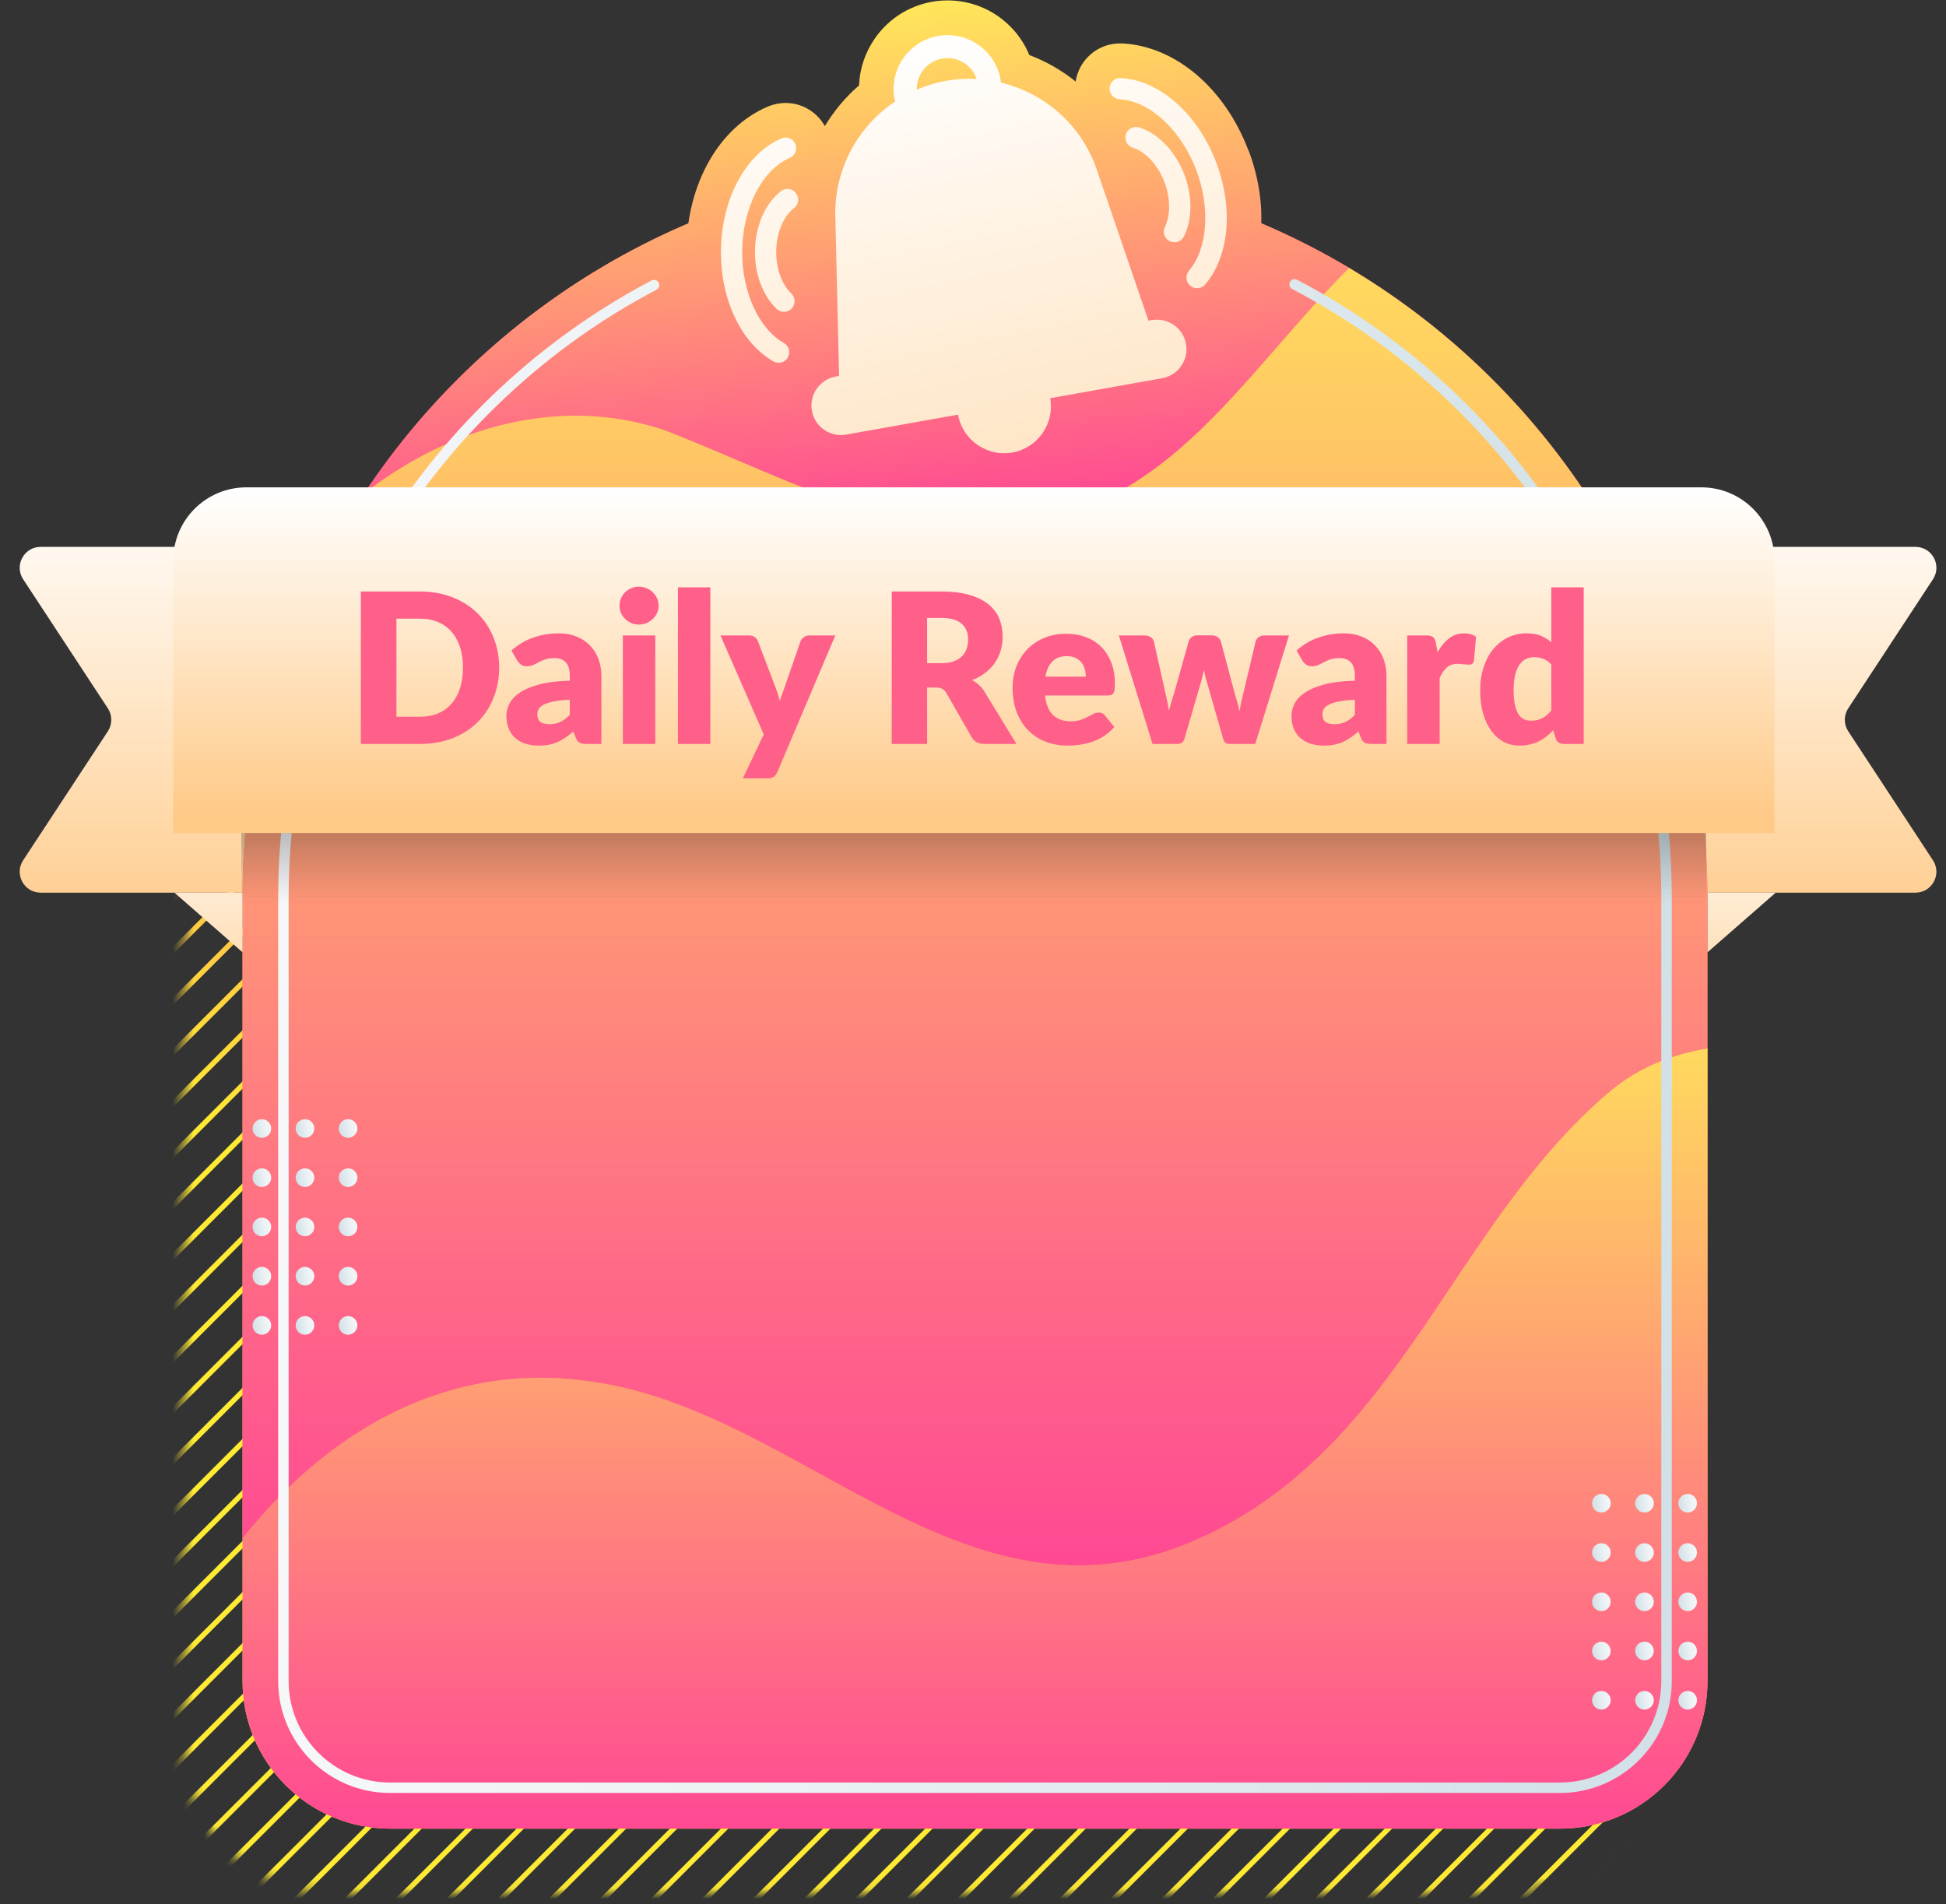 <svg width="186" height="182" viewBox="0 0 186 182" fill="none" xmlns="http://www.w3.org/2000/svg">
<rect x="0" y="0" width="186" height="182" fill="#333333" stroke="none"/>
<g clip-path="url(#clip0_447_592)">
<g clip-path="url(#clip1_447_592)">
<mask id="mask0_447_592" style="mask-type:luminance" maskUnits="userSpaceOnUse" x="17" y="21" width="141" height="160">
<path d="M87.55 21.92C126.19 21.92 157.56 53.29 157.56 91.93V166.82C157.56 174.6 151.24 180.92 143.46 180.92H31.64C23.86 180.92 17.54 174.6 17.54 166.82V91.93C17.54 53.29 48.91 21.92 87.55 21.92Z" fill="white"/>
</mask>
<g mask="url(#mask0_447_592)">
<path d="M-47.74 116.06L51.06 17.25" stroke="url(#paint0_linear_447_592)" stroke-width="0.5" stroke-miterlimit="10"/>
<path d="M-45.3 118.5L53.5 19.69" stroke="url(#paint1_linear_447_592)" stroke-width="0.5" stroke-miterlimit="10"/>
<path d="M-42.86 120.94L55.94 22.13" stroke="url(#paint2_linear_447_592)" stroke-width="0.5" stroke-miterlimit="10"/>
<path d="M-40.42 123.38L58.38 24.57" stroke="url(#paint3_linear_447_592)" stroke-width="0.5" stroke-miterlimit="10"/>
<path d="M-37.98 125.82L60.819 27.01" stroke="url(#paint4_linear_447_592)" stroke-width="0.5" stroke-miterlimit="10"/>
<path d="M-35.54 128.26L63.27 29.45" stroke="url(#paint5_linear_447_592)" stroke-width="0.5" stroke-miterlimit="10"/>
<path d="M-33.1 130.7L65.71 31.89" stroke="url(#paint6_linear_447_592)" stroke-width="0.5" stroke-miterlimit="10"/>
<path d="M-30.66 133.14L68.15 34.34" stroke="url(#paint7_linear_447_592)" stroke-width="0.5" stroke-miterlimit="10"/>
<path d="M-28.22 135.58L70.59 36.78" stroke="url(#paint8_linear_447_592)" stroke-width="0.5" stroke-miterlimit="10"/>
<path d="M-25.78 138.02L73.03 39.22" stroke="url(#paint9_linear_447_592)" stroke-width="0.5" stroke-miterlimit="10"/>
<path d="M-23.34 140.46L75.47 41.66" stroke="url(#paint10_linear_447_592)" stroke-width="0.5" stroke-miterlimit="10"/>
<path d="M-20.9 142.9L77.91 44.1" stroke="url(#paint11_linear_447_592)" stroke-width="0.5" stroke-miterlimit="10"/>
<path d="M-18.46 145.34L80.35 46.54" stroke="url(#paint12_linear_447_592)" stroke-width="0.5" stroke-miterlimit="10"/>
<path d="M-16.02 147.78L82.79 48.98" stroke="url(#paint13_linear_447_592)" stroke-width="0.5" stroke-miterlimit="10"/>
<path d="M-13.58 150.22L85.23 51.42" stroke="url(#paint14_linear_447_592)" stroke-width="0.5" stroke-miterlimit="10"/>
<path d="M-11.13 152.67L87.67 53.86" stroke="url(#paint15_linear_447_592)" stroke-width="0.5" stroke-miterlimit="10"/>
<path d="M-8.69 155.11L90.11 56.3" stroke="url(#paint16_linear_447_592)" stroke-width="0.5" stroke-miterlimit="10"/>
<path d="M-6.25 157.55L92.55 58.74" stroke="url(#paint17_linear_447_592)" stroke-width="0.5" stroke-miterlimit="10"/>
<path d="M-3.81 159.99L94.99 61.18" stroke="url(#paint18_linear_447_592)" stroke-width="0.5" stroke-miterlimit="10"/>
<path d="M-1.37 162.43L97.43 63.62" stroke="url(#paint19_linear_447_592)" stroke-width="0.5" stroke-miterlimit="10"/>
<path d="M1.07 164.87L99.87 66.06" stroke="url(#paint20_linear_447_592)" stroke-width="0.5" stroke-miterlimit="10"/>
<path d="M3.51 167.31L102.31 68.5" stroke="url(#paint21_linear_447_592)" stroke-width="0.5" stroke-miterlimit="10"/>
<path d="M5.95 169.75L104.75 70.94" stroke="url(#paint22_linear_447_592)" stroke-width="0.5" stroke-miterlimit="10"/>
<path d="M8.39 172.19L107.2 73.38" stroke="url(#paint23_linear_447_592)" stroke-width="0.5" stroke-miterlimit="10"/>
<path d="M10.83 174.63L109.64 75.82" stroke="url(#paint24_linear_447_592)" stroke-width="0.5" stroke-miterlimit="10"/>
<path d="M13.27 177.07L112.08 78.27" stroke="url(#paint25_linear_447_592)" stroke-width="0.5" stroke-miterlimit="10"/>
<path d="M15.71 179.51L114.52 80.71" stroke="url(#paint26_linear_447_592)" stroke-width="0.5" stroke-miterlimit="10"/>
<path d="M18.15 181.95L116.96 83.15" stroke="url(#paint27_linear_447_592)" stroke-width="0.5" stroke-miterlimit="10"/>
<path d="M20.59 184.39L119.4 85.59" stroke="url(#paint28_linear_447_592)" stroke-width="0.5" stroke-miterlimit="10"/>
<path d="M23.03 186.83L121.84 88.03" stroke="url(#paint29_linear_447_592)" stroke-width="0.5" stroke-miterlimit="10"/>
<path d="M25.47 189.27L124.28 90.47" stroke="url(#paint30_linear_447_592)" stroke-width="0.5" stroke-miterlimit="10"/>
<path d="M27.91 191.71L126.72 92.91" stroke="url(#paint31_linear_447_592)" stroke-width="0.5" stroke-miterlimit="10"/>
<path d="M30.35 194.15L129.16 95.35" stroke="url(#paint32_linear_447_592)" stroke-width="0.5" stroke-miterlimit="10"/>
<path d="M32.8 196.6L131.6 97.79" stroke="url(#paint33_linear_447_592)" stroke-width="0.5" stroke-miterlimit="10"/>
<path d="M35.24 199.04L134.04 100.23" stroke="url(#paint34_linear_447_592)" stroke-width="0.5" stroke-miterlimit="10"/>
<path d="M37.68 201.48L136.48 102.67" stroke="url(#paint35_linear_447_592)" stroke-width="0.5" stroke-miterlimit="10"/>
<path d="M40.12 203.92L138.92 105.11" stroke="url(#paint36_linear_447_592)" stroke-width="0.5" stroke-miterlimit="10"/>
<path d="M42.56 206.36L141.36 107.55" stroke="url(#paint37_linear_447_592)" stroke-width="0.5" stroke-miterlimit="10"/>
<path d="M45 208.8L143.8 109.99" stroke="url(#paint38_linear_447_592)" stroke-width="0.5" stroke-miterlimit="10"/>
<path d="M47.44 211.24L146.24 112.43" stroke="url(#paint39_linear_447_592)" stroke-width="0.5" stroke-miterlimit="10"/>
<path d="M49.88 213.68L148.69 114.87" stroke="url(#paint40_linear_447_592)" stroke-width="0.5" stroke-miterlimit="10"/>
<path d="M52.32 216.12L151.13 117.31" stroke="url(#paint41_linear_447_592)" stroke-width="0.5" stroke-miterlimit="10"/>
<path d="M54.76 218.56L153.57 119.75" stroke="url(#paint42_linear_447_592)" stroke-width="0.5" stroke-miterlimit="10"/>
<path d="M57.2 221L156.01 122.2" stroke="url(#paint43_linear_447_592)" stroke-width="0.5" stroke-miterlimit="10"/>
<path d="M59.64 223.44L158.45 124.64" stroke="url(#paint44_linear_447_592)" stroke-width="0.5" stroke-miterlimit="10"/>
<path d="M62.08 225.88L160.89 127.08" stroke="url(#paint45_linear_447_592)" stroke-width="0.5" stroke-miterlimit="10"/>
<path d="M64.519 228.32L163.33 129.52" stroke="url(#paint46_linear_447_592)" stroke-width="0.5" stroke-miterlimit="10"/>
<path d="M66.96 230.76L165.77 131.96" stroke="url(#paint47_linear_447_592)" stroke-width="0.5" stroke-miterlimit="10"/>
<path d="M69.4 233.2L168.21 134.4" stroke="url(#paint48_linear_447_592)" stroke-width="0.5" stroke-miterlimit="10"/>
<path d="M71.84 235.64L170.65 136.84" stroke="url(#paint49_linear_447_592)" stroke-width="0.5" stroke-miterlimit="10"/>
<path d="M74.28 238.08L173.09 139.28" stroke="url(#paint50_linear_447_592)" stroke-width="0.5" stroke-miterlimit="10"/>
<path d="M76.73 240.53L175.53 141.72" stroke="url(#paint51_linear_447_592)" stroke-width="0.5" stroke-miterlimit="10"/>
<path d="M79.17 242.97L177.97 144.16" stroke="url(#paint52_linear_447_592)" stroke-width="0.5" stroke-miterlimit="10"/>
<path d="M81.61 245.41L180.41 146.6" stroke="url(#paint53_linear_447_592)" stroke-width="0.5" stroke-miterlimit="10"/>
<path d="M84.05 247.85L182.85 149.04" stroke="url(#paint54_linear_447_592)" stroke-width="0.5" stroke-miterlimit="10"/>
<path d="M86.49 250.29L185.29 151.48" stroke="url(#paint55_linear_447_592)" stroke-width="0.5" stroke-miterlimit="10"/>
<path d="M88.93 252.73L187.73 153.92" stroke="url(#paint56_linear_447_592)" stroke-width="0.5" stroke-miterlimit="10"/>
</g>
<path d="M184.751 82.222C185.625 83.552 184.671 85.32 183.08 85.32H154.066C152.961 85.32 152.066 84.424 152.066 83.32V54.27C152.066 53.165 152.961 52.27 154.066 52.27H183.081C184.672 52.27 185.626 54.037 184.753 55.367L176.656 67.702C176.219 68.369 176.219 69.231 176.657 69.897L184.751 82.222Z" fill="url(#paint57_linear_447_592)"/>
<path d="M2.214 82.222C1.341 83.552 2.295 85.32 3.886 85.32H32.899C34.004 85.32 34.899 84.424 34.899 83.32V54.27C34.899 53.165 34.004 52.27 32.899 52.27H3.885C2.294 52.27 1.34 54.037 2.213 55.367L10.309 67.702C10.746 68.369 10.746 69.231 10.309 69.897L2.214 82.222Z" fill="url(#paint58_linear_447_592)"/>
<path d="M93.19 15.78C131.83 15.78 163.2 47.15 163.2 85.79V160.68C163.2 168.46 156.88 174.78 149.1 174.78H37.28C29.5 174.78 23.18 168.46 23.18 160.68V85.79C23.18 47.15 54.55 15.78 93.19 15.78Z" fill="url(#paint59_linear_447_592)"/>
<path d="M119.33 14.39C117.08 8.43 112.35 4.41 107.26 4.15H107.05C104.9 4.15 103.13 5.72 102.81 7.79C101.49 6.73 100 5.87 98.38 5.26C97.1 2.15 94.05 0.04 90.57 0.04C90.07 0.04 89.57 0.08 89.08 0.17C86.86 0.57 84.92 1.81 83.63 3.66C82.69 5.01 82.17 6.56 82.11 8.16C80.8 9.29 79.71 10.61 78.84 12.05C78.08 10.7 76.66 9.84 75.08 9.84C74.5 9.84 73.93 9.96 73.38 10.19C68.7 12.19 65.65 17.59 65.6 23.96C65.55 29.88 68.11 35.03 72.28 37.4C72.91 37.76 73.62 37.95 74.33 37.96C74.25 38.57 74.24 39.18 74.35 39.8C74.87 42.72 77.4 44.84 80.37 44.84C80.73 44.84 81.09 44.81 81.45 44.75L89.63 43.29C91.05 45.3 93.38 46.58 95.97 46.58C96.43 46.58 96.89 46.54 97.34 46.46C100.4 45.91 102.72 43.64 103.48 40.82L111.66 39.36C114.98 38.77 117.2 35.59 116.61 32.27C116.5 31.65 116.29 31.06 116.01 30.52C116.67 30.26 117.26 29.84 117.72 29.29C120.81 25.63 121.43 19.91 119.34 14.37L119.33 14.39Z" fill="url(#paint60_linear_447_592)"/>
<path d="M115.319 146.73C92.82 157.49 77.18 134.99 56.639 132.06C42.819 129.99 31.439 136.71 23.189 147.04V160.68C23.189 168.47 29.5 174.78 37.289 174.78H149.109C156.899 174.78 163.209 168.47 163.209 160.68V100.2C159.679 100.79 156.359 102.09 153.469 104.66C138.799 117.37 133.909 137.91 115.329 146.72L115.319 146.73Z" fill="url(#paint61_linear_447_592)"/>
<path d="M63.48 41.1C76.19 45.99 88.91 53.81 102.6 48.92C113.76 45.2 120.39 34.13 128.95 25.6C118.48 19.37 106.26 15.78 93.19 15.78C68.8 15.78 47.34 28.25 34.81 47.16C42.94 40.82 53.44 37.75 63.48 41.1Z" fill="url(#paint62_linear_447_592)"/>
<path d="M128.95 25.6C120.39 34.13 113.76 45.2 102.6 48.92C88.91 53.81 76.19 45.99 63.48 41.1C53.44 37.75 42.95 40.82 34.81 47.16C27.47 58.23 23.18 71.51 23.18 85.79V147.04C31.43 136.71 42.81 129.98 56.63 132.06C77.17 134.99 92.82 157.49 115.31 146.73C133.89 137.93 138.78 117.39 153.45 104.67C156.34 102.1 159.66 100.8 163.19 100.21V85.79C163.19 60.19 149.44 37.81 128.94 25.6H128.95Z" fill="url(#paint63_linear_447_592)"/>
<path d="M123.739 27.18C144.849 38.23 159.289 60.35 159.289 85.79V160.68C159.289 166.3 154.719 170.87 149.099 170.87H37.279C31.659 170.87 27.089 166.3 27.089 160.68V85.79C27.089 60.41 41.469 38.32 62.509 27.25" stroke="url(#paint64_linear_447_592)" stroke-linecap="round" stroke-linejoin="round"/>
<path d="M23.546 46.58H162.616C166.476 46.58 169.606 49.71 169.606 53.57V79.63H16.556V53.57C16.556 49.71 19.686 46.58 23.546 46.58Z" fill="url(#paint65_linear_447_592)"/>
<path d="M47.711 63.815C47.711 64.868 47.528 65.841 47.161 66.735C46.801 67.621 46.291 68.391 45.631 69.045C44.971 69.692 44.174 70.198 43.241 70.565C42.314 70.925 41.284 71.105 40.151 71.105H34.491V56.535H40.151C41.284 56.535 42.314 56.718 43.241 57.085C44.174 57.452 44.971 57.958 45.631 58.605C46.291 59.252 46.801 60.022 47.161 60.915C47.528 61.801 47.711 62.768 47.711 63.815ZM44.251 63.815C44.251 63.095 44.158 62.445 43.971 61.865C43.784 61.285 43.514 60.795 43.161 60.395C42.814 59.988 42.388 59.678 41.881 59.465C41.374 59.245 40.798 59.135 40.151 59.135H37.891V68.505H40.151C40.798 68.505 41.374 68.398 41.881 68.185C42.388 67.965 42.814 67.655 43.161 67.255C43.514 66.848 43.784 66.355 43.971 65.775C44.158 65.195 44.251 64.541 44.251 63.815ZM54.462 66.885C53.842 66.912 53.331 66.965 52.931 67.045C52.532 67.125 52.215 67.225 51.981 67.345C51.748 67.465 51.585 67.602 51.492 67.755C51.405 67.908 51.361 68.075 51.361 68.255C51.361 68.608 51.458 68.858 51.651 69.005C51.845 69.145 52.128 69.215 52.502 69.215C52.901 69.215 53.252 69.145 53.551 69.005C53.852 68.865 54.155 68.638 54.462 68.325V66.885ZM48.882 62.175C49.508 61.621 50.202 61.212 50.962 60.945C51.728 60.672 52.548 60.535 53.422 60.535C54.048 60.535 54.611 60.638 55.111 60.845C55.618 61.045 56.045 61.328 56.392 61.695C56.745 62.055 57.015 62.485 57.202 62.985C57.388 63.485 57.481 64.031 57.481 64.625V71.105H56.062C55.768 71.105 55.545 71.065 55.392 70.985C55.245 70.905 55.121 70.738 55.022 70.485L54.801 69.915C54.541 70.135 54.291 70.328 54.051 70.495C53.812 70.662 53.562 70.805 53.301 70.925C53.048 71.038 52.775 71.121 52.481 71.175C52.195 71.235 51.875 71.265 51.522 71.265C51.048 71.265 50.618 71.205 50.231 71.085C49.845 70.958 49.515 70.775 49.242 70.535C48.975 70.295 48.768 69.998 48.621 69.645C48.475 69.285 48.401 68.871 48.401 68.405C48.401 68.031 48.495 67.655 48.681 67.275C48.868 66.888 49.191 66.538 49.651 66.225C50.111 65.905 50.731 65.638 51.511 65.425C52.291 65.212 53.275 65.091 54.462 65.065V64.625C54.462 64.018 54.335 63.581 54.081 63.315C53.835 63.041 53.481 62.905 53.022 62.905C52.655 62.905 52.355 62.945 52.121 63.025C51.888 63.105 51.678 63.195 51.492 63.295C51.312 63.395 51.135 63.485 50.962 63.565C50.788 63.645 50.581 63.685 50.342 63.685C50.128 63.685 49.948 63.632 49.801 63.525C49.655 63.418 49.535 63.291 49.441 63.145L48.882 62.175ZM62.633 60.735V71.105H59.533V60.735H62.633ZM62.953 57.895C62.953 58.142 62.903 58.375 62.803 58.595C62.703 58.808 62.566 58.998 62.393 59.165C62.22 59.325 62.016 59.455 61.783 59.555C61.556 59.648 61.313 59.695 61.053 59.695C60.8 59.695 60.563 59.648 60.343 59.555C60.123 59.455 59.926 59.325 59.753 59.165C59.586 58.998 59.453 58.808 59.353 58.595C59.26 58.375 59.213 58.142 59.213 57.895C59.213 57.642 59.26 57.405 59.353 57.185C59.453 56.965 59.586 56.772 59.753 56.605C59.926 56.438 60.123 56.308 60.343 56.215C60.563 56.121 60.8 56.075 61.053 56.075C61.313 56.075 61.556 56.121 61.783 56.215C62.016 56.308 62.22 56.438 62.393 56.605C62.566 56.772 62.703 56.965 62.803 57.185C62.903 57.405 62.953 57.642 62.953 57.895ZM67.895 56.135V71.105H64.795V56.135H67.895ZM79.84 60.735L74.3 73.795C74.207 74.001 74.094 74.151 73.96 74.245C73.827 74.345 73.614 74.395 73.32 74.395H71L73 70.195L68.86 60.735H71.6C71.84 60.735 72.024 60.788 72.15 60.895C72.284 61.002 72.38 61.128 72.44 61.275L74.14 65.745C74.3 66.151 74.43 66.568 74.53 66.995C74.604 66.781 74.677 66.568 74.75 66.355C74.824 66.141 74.9 65.931 74.98 65.725L76.52 61.275C76.58 61.121 76.687 60.995 76.84 60.895C76.994 60.788 77.16 60.735 77.34 60.735H79.84ZM89.973 63.385C90.433 63.385 90.823 63.328 91.143 63.215C91.47 63.095 91.737 62.931 91.943 62.725C92.15 62.518 92.3 62.278 92.393 62.005C92.487 61.725 92.533 61.425 92.533 61.105C92.533 60.465 92.323 59.965 91.903 59.605C91.49 59.245 90.847 59.065 89.973 59.065H88.613V63.385H89.973ZM97.153 71.105H94.093C93.527 71.105 93.12 70.891 92.873 70.465L90.453 66.235C90.34 66.055 90.213 65.925 90.073 65.845C89.933 65.758 89.733 65.715 89.473 65.715H88.613V71.105H85.233V56.535H89.973C91.027 56.535 91.923 56.645 92.663 56.865C93.41 57.078 94.017 57.378 94.483 57.765C94.957 58.151 95.3 58.608 95.513 59.135C95.727 59.661 95.833 60.235 95.833 60.855C95.833 61.328 95.77 61.775 95.643 62.195C95.517 62.615 95.33 63.005 95.083 63.365C94.837 63.718 94.53 64.035 94.163 64.315C93.803 64.595 93.387 64.825 92.913 65.005C93.133 65.118 93.34 65.261 93.533 65.435C93.727 65.602 93.9 65.802 94.053 66.035L97.153 71.105ZM103.784 64.675C103.784 64.428 103.751 64.188 103.684 63.955C103.624 63.721 103.521 63.515 103.374 63.335C103.234 63.148 103.048 62.998 102.814 62.885C102.581 62.772 102.298 62.715 101.964 62.715C101.378 62.715 100.918 62.885 100.584 63.225C100.251 63.558 100.031 64.041 99.924 64.675H103.784ZM99.884 66.475C99.984 67.341 100.248 67.972 100.674 68.365C101.101 68.751 101.651 68.945 102.324 68.945C102.684 68.945 102.994 68.901 103.254 68.815C103.514 68.728 103.744 68.632 103.944 68.525C104.151 68.418 104.338 68.322 104.504 68.235C104.678 68.148 104.858 68.105 105.044 68.105C105.291 68.105 105.478 68.195 105.604 68.375L106.504 69.485C106.184 69.852 105.838 70.151 105.464 70.385C105.098 70.612 104.718 70.791 104.324 70.925C103.938 71.052 103.548 71.138 103.154 71.185C102.768 71.238 102.398 71.265 102.044 71.265C101.318 71.265 100.634 71.148 99.994 70.915C99.361 70.675 98.804 70.322 98.324 69.855C97.851 69.388 97.474 68.808 97.194 68.115C96.921 67.421 96.784 66.615 96.784 65.695C96.784 65.001 96.901 64.345 97.134 63.725C97.374 63.105 97.714 62.562 98.154 62.095C98.601 61.628 99.138 61.258 99.764 60.985C100.398 60.712 101.111 60.575 101.904 60.575C102.591 60.575 103.218 60.681 103.784 60.895C104.358 61.108 104.848 61.418 105.254 61.825C105.668 62.231 105.988 62.731 106.214 63.325C106.448 63.911 106.564 64.578 106.564 65.325C106.564 65.558 106.554 65.748 106.534 65.895C106.514 66.041 106.478 66.158 106.424 66.245C106.371 66.332 106.298 66.391 106.204 66.425C106.118 66.458 106.004 66.475 105.864 66.475H99.884ZM123.2 60.735L119.98 71.105H117.46C117.326 71.105 117.213 71.065 117.12 70.985C117.026 70.905 116.953 70.772 116.9 70.585L115.42 65.415C115.346 65.181 115.28 64.951 115.22 64.725C115.166 64.498 115.116 64.268 115.07 64.035C115.023 64.268 114.97 64.501 114.91 64.735C114.856 64.968 114.793 65.201 114.72 65.435L113.22 70.585C113.12 70.931 112.9 71.105 112.56 71.105H110.16L106.94 60.735H109.42C109.64 60.735 109.823 60.788 109.97 60.895C110.123 60.995 110.226 61.121 110.28 61.275L111.32 65.925C111.406 66.278 111.483 66.621 111.55 66.955C111.616 67.281 111.676 67.612 111.73 67.945C111.816 67.612 111.906 67.281 112 66.955C112.1 66.621 112.206 66.278 112.32 65.925L113.62 61.265C113.673 61.111 113.773 60.985 113.92 60.885C114.066 60.778 114.24 60.725 114.44 60.725H115.82C116.04 60.725 116.223 60.778 116.37 60.885C116.523 60.985 116.626 61.111 116.68 61.265L117.92 65.925C118.02 66.278 118.116 66.621 118.21 66.955C118.31 67.288 118.4 67.625 118.48 67.965C118.533 67.632 118.596 67.298 118.67 66.965C118.743 66.632 118.826 66.285 118.92 65.925L120.02 61.275C120.073 61.121 120.173 60.995 120.32 60.895C120.466 60.788 120.64 60.735 120.84 60.735H123.2ZM129.501 66.885C128.881 66.912 128.371 66.965 127.971 67.045C127.571 67.125 127.254 67.225 127.021 67.345C126.787 67.465 126.624 67.602 126.531 67.755C126.444 67.908 126.401 68.075 126.401 68.255C126.401 68.608 126.497 68.858 126.691 69.005C126.884 69.145 127.167 69.215 127.541 69.215C127.941 69.215 128.291 69.145 128.591 69.005C128.891 68.865 129.194 68.638 129.501 68.325V66.885ZM123.921 62.175C124.547 61.621 125.241 61.212 126.001 60.945C126.767 60.672 127.587 60.535 128.461 60.535C129.087 60.535 129.651 60.638 130.151 60.845C130.657 61.045 131.084 61.328 131.431 61.695C131.784 62.055 132.054 62.485 132.241 62.985C132.427 63.485 132.521 64.031 132.521 64.625V71.105H131.101C130.807 71.105 130.584 71.065 130.431 70.985C130.284 70.905 130.161 70.738 130.061 70.485L129.841 69.915C129.581 70.135 129.331 70.328 129.091 70.495C128.851 70.662 128.601 70.805 128.341 70.925C128.087 71.038 127.814 71.121 127.521 71.175C127.234 71.235 126.914 71.265 126.561 71.265C126.087 71.265 125.657 71.205 125.271 71.085C124.884 70.958 124.554 70.775 124.281 70.535C124.014 70.295 123.807 69.998 123.661 69.645C123.514 69.285 123.441 68.871 123.441 68.405C123.441 68.031 123.534 67.655 123.721 67.275C123.907 66.888 124.231 66.538 124.691 66.225C125.151 65.905 125.771 65.638 126.551 65.425C127.331 65.212 128.314 65.091 129.501 65.065V64.625C129.501 64.018 129.374 63.581 129.121 63.315C128.874 63.041 128.521 62.905 128.061 62.905C127.694 62.905 127.394 62.945 127.161 63.025C126.927 63.105 126.717 63.195 126.531 63.295C126.351 63.395 126.174 63.485 126.001 63.565C125.827 63.645 125.621 63.685 125.381 63.685C125.167 63.685 124.987 63.632 124.841 63.525C124.694 63.418 124.574 63.291 124.481 63.145L123.921 62.175ZM137.402 62.335C137.722 61.775 138.089 61.335 138.502 61.015C138.922 60.695 139.402 60.535 139.942 60.535C140.409 60.535 140.789 60.645 141.082 60.865L140.882 63.145C140.849 63.291 140.792 63.392 140.712 63.445C140.639 63.498 140.535 63.525 140.402 63.525C140.349 63.525 140.279 63.522 140.192 63.515C140.105 63.508 140.015 63.502 139.922 63.495C139.829 63.481 139.732 63.471 139.632 63.465C139.539 63.452 139.452 63.445 139.372 63.445C138.919 63.445 138.555 63.565 138.282 63.805C138.015 64.045 137.789 64.378 137.602 64.805V71.105H134.502V60.735H136.342C136.495 60.735 136.622 60.748 136.722 60.775C136.829 60.801 136.915 60.845 136.982 60.905C137.055 60.958 137.109 61.032 137.142 61.125C137.182 61.218 137.215 61.331 137.242 61.465L137.402 62.335ZM148.273 63.515C148.039 63.255 147.786 63.075 147.513 62.975C147.239 62.868 146.953 62.815 146.653 62.815C146.366 62.815 146.103 62.871 145.863 62.985C145.623 63.098 145.413 63.282 145.233 63.535C145.059 63.782 144.923 64.105 144.823 64.505C144.723 64.905 144.673 65.388 144.673 65.955C144.673 66.501 144.713 66.962 144.793 67.335C144.873 67.708 144.983 68.011 145.123 68.245C145.269 68.472 145.443 68.635 145.643 68.735C145.843 68.835 146.066 68.885 146.313 68.885C146.539 68.885 146.743 68.865 146.923 68.825C147.109 68.778 147.279 68.715 147.433 68.635C147.586 68.555 147.729 68.455 147.863 68.335C148.003 68.208 148.139 68.065 148.273 67.905V63.515ZM151.373 56.135V71.105H149.453C149.066 71.105 148.813 70.931 148.693 70.585L148.453 69.795C148.246 70.015 148.029 70.215 147.803 70.395C147.576 70.575 147.329 70.731 147.063 70.865C146.803 70.992 146.519 71.088 146.213 71.155C145.913 71.228 145.586 71.265 145.233 71.265C144.693 71.265 144.193 71.145 143.733 70.905C143.273 70.665 142.876 70.318 142.543 69.865C142.209 69.412 141.946 68.858 141.753 68.205C141.566 67.545 141.473 66.795 141.473 65.955C141.473 65.181 141.579 64.465 141.793 63.805C142.006 63.138 142.306 62.565 142.693 62.085C143.086 61.598 143.556 61.218 144.103 60.945C144.649 60.672 145.253 60.535 145.913 60.535C146.453 60.535 146.906 60.611 147.273 60.765C147.639 60.918 147.973 61.125 148.273 61.385V56.135H151.373Z" fill="#FF608A"/>
<path d="M169.725 85.32L163.205 91.02V85.32H169.725Z" fill="url(#paint66_linear_447_592)"/>
<path d="M16.674 85.32L23.184 91.02V85.32H16.674Z" fill="url(#paint67_linear_447_592)"/>
<path d="M33.27 108.75C32.78 108.75 32.38 108.35 32.38 107.86C32.38 107.37 32.78 106.97 33.27 106.97C33.76 106.97 34.16 107.37 34.16 107.86C34.16 108.35 33.76 108.75 33.27 108.75Z" fill="url(#paint68_linear_447_592)"/>
<path d="M33.27 113.45C32.78 113.45 32.38 113.05 32.38 112.56C32.38 112.07 32.78 111.67 33.27 111.67C33.76 111.67 34.16 112.07 34.16 112.56C34.16 113.05 33.76 113.45 33.27 113.45Z" fill="url(#paint69_linear_447_592)"/>
<path d="M33.27 118.16C32.78 118.16 32.38 117.76 32.38 117.27C32.38 116.78 32.78 116.38 33.27 116.38C33.76 116.38 34.16 116.78 34.16 117.27C34.16 117.76 33.76 118.16 33.27 118.16Z" fill="url(#paint70_linear_447_592)"/>
<path d="M33.27 122.87C32.78 122.87 32.38 122.47 32.38 121.98C32.38 121.49 32.78 121.09 33.27 121.09C33.76 121.09 34.16 121.49 34.16 121.98C34.16 122.47 33.76 122.87 33.27 122.87Z" fill="url(#paint71_linear_447_592)"/>
<path d="M33.27 127.57C32.78 127.57 32.38 127.17 32.38 126.68C32.38 126.19 32.78 125.79 33.27 125.79C33.76 125.79 34.16 126.19 34.16 126.68C34.16 127.17 33.76 127.57 33.27 127.57Z" fill="url(#paint72_linear_447_592)"/>
<path d="M29.15 108.75C28.66 108.75 28.26 108.35 28.26 107.86C28.26 107.37 28.66 106.97 29.15 106.97C29.64 106.97 30.04 107.37 30.04 107.86C30.04 108.35 29.64 108.75 29.15 108.75Z" fill="url(#paint73_linear_447_592)"/>
<path d="M29.15 113.45C28.66 113.45 28.26 113.05 28.26 112.56C28.26 112.07 28.66 111.67 29.15 111.67C29.64 111.67 30.04 112.07 30.04 112.56C30.04 113.05 29.64 113.45 29.15 113.45Z" fill="url(#paint74_linear_447_592)"/>
<path d="M29.15 118.16C28.66 118.16 28.26 117.76 28.26 117.27C28.26 116.78 28.66 116.38 29.15 116.38C29.64 116.38 30.04 116.78 30.04 117.27C30.04 117.76 29.64 118.16 29.15 118.16Z" fill="url(#paint75_linear_447_592)"/>
<path d="M29.15 122.87C28.66 122.87 28.26 122.47 28.26 121.98C28.26 121.49 28.66 121.09 29.15 121.09C29.64 121.09 30.04 121.49 30.04 121.98C30.04 122.47 29.64 122.87 29.15 122.87Z" fill="url(#paint76_linear_447_592)"/>
<path d="M29.15 127.57C28.66 127.57 28.26 127.17 28.26 126.68C28.26 126.19 28.66 125.79 29.15 125.79C29.64 125.79 30.04 126.19 30.04 126.68C30.04 127.17 29.64 127.57 29.15 127.57Z" fill="url(#paint77_linear_447_592)"/>
<path d="M25.03 108.75C24.54 108.75 24.14 108.35 24.14 107.86C24.14 107.37 24.54 106.97 25.03 106.97C25.52 106.97 25.92 107.37 25.92 107.86C25.92 108.35 25.52 108.75 25.03 108.75Z" fill="url(#paint78_linear_447_592)"/>
<path d="M25.03 113.45C24.54 113.45 24.14 113.05 24.14 112.56C24.14 112.07 24.54 111.67 25.03 111.67C25.52 111.67 25.92 112.07 25.92 112.56C25.92 113.05 25.52 113.45 25.03 113.45Z" fill="url(#paint79_linear_447_592)"/>
<path d="M25.03 118.16C24.54 118.16 24.14 117.76 24.14 117.27C24.14 116.78 24.54 116.38 25.03 116.38C25.52 116.38 25.92 116.78 25.92 117.27C25.92 117.76 25.52 118.16 25.03 118.16Z" fill="url(#paint80_linear_447_592)"/>
<path d="M25.03 122.87C24.54 122.87 24.14 122.47 24.14 121.98C24.14 121.49 24.54 121.09 25.03 121.09C25.52 121.09 25.92 121.49 25.92 121.98C25.92 122.47 25.52 122.87 25.03 122.87Z" fill="url(#paint81_linear_447_592)"/>
<path d="M25.03 127.57C24.54 127.57 24.14 127.17 24.14 126.68C24.14 126.19 24.54 125.79 25.03 125.79C25.52 125.79 25.92 126.19 25.92 126.68C25.92 127.17 25.52 127.57 25.03 127.57Z" fill="url(#paint82_linear_447_592)"/>
<path d="M161.309 144.57C160.819 144.57 160.419 144.17 160.419 143.68C160.419 143.19 160.819 142.79 161.309 142.79C161.799 142.79 162.199 143.19 162.199 143.68C162.199 144.17 161.799 144.57 161.309 144.57Z" fill="url(#paint83_linear_447_592)"/>
<path d="M161.309 149.28C160.819 149.28 160.419 148.88 160.419 148.39C160.419 147.9 160.819 147.5 161.309 147.5C161.799 147.5 162.199 147.9 162.199 148.39C162.199 148.88 161.799 149.28 161.309 149.28Z" fill="url(#paint84_linear_447_592)"/>
<path d="M161.309 153.99C160.819 153.99 160.419 153.59 160.419 153.1C160.419 152.61 160.819 152.21 161.309 152.21C161.799 152.21 162.199 152.61 162.199 153.1C162.199 153.59 161.799 153.99 161.309 153.99Z" fill="url(#paint85_linear_447_592)"/>
<path d="M161.309 158.69C160.819 158.69 160.419 158.29 160.419 157.8C160.419 157.31 160.819 156.91 161.309 156.91C161.799 156.91 162.199 157.31 162.199 157.8C162.199 158.29 161.799 158.69 161.309 158.69Z" fill="url(#paint86_linear_447_592)"/>
<path d="M161.309 163.4C160.819 163.4 160.419 163 160.419 162.51C160.419 162.02 160.819 161.62 161.309 161.62C161.799 161.62 162.199 162.02 162.199 162.51C162.199 163 161.799 163.4 161.309 163.4Z" fill="url(#paint87_linear_447_592)"/>
<path d="M157.18 144.57C156.69 144.57 156.29 144.17 156.29 143.68C156.29 143.19 156.69 142.79 157.18 142.79C157.67 142.79 158.07 143.19 158.07 143.68C158.07 144.17 157.67 144.57 157.18 144.57Z" fill="url(#paint88_linear_447_592)"/>
<path d="M157.18 149.28C156.69 149.28 156.29 148.88 156.29 148.39C156.29 147.9 156.69 147.5 157.18 147.5C157.67 147.5 158.07 147.9 158.07 148.39C158.07 148.88 157.67 149.28 157.18 149.28Z" fill="url(#paint89_linear_447_592)"/>
<path d="M157.18 153.99C156.69 153.99 156.29 153.59 156.29 153.1C156.29 152.61 156.69 152.21 157.18 152.21C157.67 152.21 158.07 152.61 158.07 153.1C158.07 153.59 157.67 153.99 157.18 153.99Z" fill="url(#paint90_linear_447_592)"/>
<path d="M157.18 158.69C156.69 158.69 156.29 158.29 156.29 157.8C156.29 157.31 156.69 156.91 157.18 156.91C157.67 156.91 158.07 157.31 158.07 157.8C158.07 158.29 157.67 158.69 157.18 158.69Z" fill="url(#paint91_linear_447_592)"/>
<path d="M157.18 163.4C156.69 163.4 156.29 163 156.29 162.51C156.29 162.02 156.69 161.62 157.18 161.62C157.67 161.62 158.07 162.02 158.07 162.51C158.07 163 157.67 163.4 157.18 163.4Z" fill="url(#paint92_linear_447_592)"/>
<path d="M153.059 144.57C152.569 144.57 152.169 144.17 152.169 143.68C152.169 143.19 152.569 142.79 153.059 142.79C153.549 142.79 153.949 143.19 153.949 143.68C153.949 144.17 153.549 144.57 153.059 144.57Z" fill="url(#paint93_linear_447_592)"/>
<path d="M153.059 149.28C152.569 149.28 152.169 148.88 152.169 148.39C152.169 147.9 152.569 147.5 153.059 147.5C153.549 147.5 153.949 147.9 153.949 148.39C153.949 148.88 153.549 149.28 153.059 149.28Z" fill="url(#paint94_linear_447_592)"/>
<path d="M153.059 153.99C152.569 153.99 152.169 153.59 152.169 153.1C152.169 152.61 152.569 152.21 153.059 152.21C153.549 152.21 153.949 152.61 153.949 153.1C153.949 153.59 153.549 153.99 153.059 153.99Z" fill="url(#paint95_linear_447_592)"/>
<path d="M153.059 158.69C152.569 158.69 152.169 158.29 152.169 157.8C152.169 157.31 152.569 156.91 153.059 156.91C153.549 156.91 153.949 157.31 153.949 157.8C153.949 158.29 153.549 158.69 153.059 158.69Z" fill="url(#paint96_linear_447_592)"/>
<path d="M153.059 163.4C152.569 163.4 152.169 163 152.169 162.51C152.169 162.02 152.569 161.62 153.059 161.62C153.549 161.62 153.949 162.02 153.949 162.51C153.949 163 153.549 163.4 153.059 163.4Z" fill="url(#paint97_linear_447_592)"/>
<path d="M163.086 79.62H23.066V86.79H163.086V79.62Z" fill="url(#paint98_linear_447_592)"/>
<path d="M110.09 30.59L109.77 30.65L104.83 16.21C103.37 11.93 99.83 8.89 95.66 7.89C95.65 7.8 95.66 7.7 95.64 7.61C95.14 4.81 92.46 2.94 89.66 3.44C86.86 3.94 84.99 6.62 85.49 9.42C85.51 9.51 85.55 9.6 85.57 9.69C82 12.07 79.74 16.15 79.84 20.67L80.2 35.93L79.88 35.99C78.35 36.26 77.33 37.73 77.6 39.26C77.87 40.79 79.34 41.81 80.87 41.54L91.57 39.63C92 42.06 94.33 43.68 96.76 43.25C99.19 42.82 100.81 40.49 100.38 38.06L111.08 36.15C112.61 35.88 113.63 34.41 113.36 32.88C113.09 31.35 111.62 30.33 110.09 30.6V30.59ZM90.05 5.6C91.5 5.34 92.89 6.2 93.35 7.55C92.39 7.5 91.41 7.55 90.43 7.72C89.45 7.9 88.51 8.19 87.63 8.57C87.6 7.14 88.6 5.86 90.06 5.6H90.05Z" fill="url(#paint99_linear_447_592)"/>
<path d="M112.61 23.09C112.35 23.19 112.06 23.18 111.8 23.05C111.3 22.8 111.09 22.19 111.34 21.69C111.89 20.58 111.88 18.95 111.31 17.43C110.7 15.8 109.51 14.5 108.28 14.12C107.74 13.95 107.44 13.38 107.61 12.85C107.78 12.31 108.35 12.02 108.88 12.18C110.71 12.75 112.37 14.49 113.21 16.71C113.99 18.77 113.97 20.97 113.16 22.6C113.04 22.84 112.84 23.01 112.61 23.1V23.09Z" fill="url(#paint100_linear_447_592)"/>
<path d="M114.77 27.48C114.44 27.61 114.05 27.55 113.76 27.31C113.33 26.95 113.28 26.31 113.64 25.88C115.43 23.76 115.71 19.9 114.35 16.28C112.9 12.43 109.88 9.63 107.01 9.49C106.45 9.46 106.02 8.98 106.05 8.42C106.08 7.86 106.55 7.43 107.12 7.46C110.83 7.65 114.51 10.91 116.26 15.56C117.9 19.91 117.49 24.48 115.2 27.19C115.08 27.33 114.94 27.43 114.78 27.49L114.77 27.48Z" fill="url(#paint101_linear_447_592)"/>
<path d="M74.919 29.81C75.189 29.81 75.469 29.7 75.669 29.49C76.049 29.08 76.04 28.44 75.63 28.05C74.73 27.2 74.18 25.66 74.19 24.04C74.2 22.3 74.87 20.67 75.89 19.89C76.34 19.55 76.42 18.91 76.08 18.46C75.74 18.01 75.1 17.93 74.65 18.27C73.13 19.43 72.18 21.64 72.16 24.02C72.14 26.22 72.92 28.28 74.24 29.53C74.43 29.71 74.68 29.8 74.93 29.81H74.919Z" fill="url(#paint102_linear_447_592)"/>
<path d="M74.41 34.68C74.77 34.68 75.11 34.5 75.3 34.17C75.58 33.68 75.41 33.06 74.92 32.78C72.51 31.41 70.91 27.88 70.94 24.01C70.97 19.89 72.84 16.23 75.48 15.1C76 14.88 76.24 14.28 76.02 13.77C75.8 13.25 75.21 13.01 74.69 13.23C71.27 14.69 68.95 19.02 68.91 23.99C68.87 28.64 70.84 32.78 73.92 34.54C74.08 34.63 74.25 34.67 74.41 34.67V34.68Z" fill="url(#paint103_linear_447_592)"/>
</g>
</g>
<defs>
<linearGradient id="paint0_linear_447_592" x1="-22.814" y1="70.353" x2="63.122" y2="56.942" gradientUnits="userSpaceOnUse">
<stop stop-color="#FFEB33"/>
<stop offset="0.37" stop-color="#FFA453"/>
<stop offset="1" stop-color="#FF268D"/>
</linearGradient>
<linearGradient id="paint1_linear_447_592" x1="-19.491" y1="72.662" x2="66.445" y2="59.25" gradientUnits="userSpaceOnUse">
<stop stop-color="#FFEB33"/>
<stop offset="0.37" stop-color="#FFA453"/>
<stop offset="1" stop-color="#FF268D"/>
</linearGradient>
<linearGradient id="paint2_linear_447_592" x1="-16.169" y1="74.958" x2="69.767" y2="61.547" gradientUnits="userSpaceOnUse">
<stop stop-color="#FFEB33"/>
<stop offset="0.37" stop-color="#FFA453"/>
<stop offset="1" stop-color="#FF268D"/>
</linearGradient>
<linearGradient id="paint3_linear_447_592" x1="-12.847" y1="77.255" x2="73.089" y2="63.844" gradientUnits="userSpaceOnUse">
<stop stop-color="#FFEB33"/>
<stop offset="0.37" stop-color="#FFA453"/>
<stop offset="1" stop-color="#FF268D"/>
</linearGradient>
<linearGradient id="paint4_linear_447_592" x1="-9.525" y1="79.552" x2="76.411" y2="66.141" gradientUnits="userSpaceOnUse">
<stop stop-color="#FFEB33"/>
<stop offset="0.37" stop-color="#FFA453"/>
<stop offset="1" stop-color="#FF268D"/>
</linearGradient>
<linearGradient id="paint5_linear_447_592" x1="-6.203" y1="81.849" x2="79.733" y2="68.438" gradientUnits="userSpaceOnUse">
<stop stop-color="#FFEB33"/>
<stop offset="0.37" stop-color="#FFA453"/>
<stop offset="1" stop-color="#FF268D"/>
</linearGradient>
<linearGradient id="paint6_linear_447_592" x1="-2.869" y1="84.144" x2="83.055" y2="70.735" gradientUnits="userSpaceOnUse">
<stop stop-color="#FFEB33"/>
<stop offset="0.37" stop-color="#FFA453"/>
<stop offset="1" stop-color="#FF268D"/>
</linearGradient>
<linearGradient id="paint7_linear_447_592" x1="0.453" y1="86.441" x2="86.377" y2="73.032" gradientUnits="userSpaceOnUse">
<stop stop-color="#FFEB33"/>
<stop offset="0.37" stop-color="#FFA453"/>
<stop offset="1" stop-color="#FF268D"/>
</linearGradient>
<linearGradient id="paint8_linear_447_592" x1="3.775" y1="88.738" x2="89.699" y2="75.329" gradientUnits="userSpaceOnUse">
<stop stop-color="#FFEB33"/>
<stop offset="0.37" stop-color="#FFA453"/>
<stop offset="1" stop-color="#FF268D"/>
</linearGradient>
<linearGradient id="paint9_linear_447_592" x1="7.096" y1="91.035" x2="93.02" y2="77.625" gradientUnits="userSpaceOnUse">
<stop stop-color="#FFEB33"/>
<stop offset="0.37" stop-color="#FFA453"/>
<stop offset="1" stop-color="#FF268D"/>
</linearGradient>
<linearGradient id="paint10_linear_447_592" x1="10.418" y1="93.332" x2="96.342" y2="79.922" gradientUnits="userSpaceOnUse">
<stop stop-color="#FFEB33"/>
<stop offset="0.37" stop-color="#FFA453"/>
<stop offset="1" stop-color="#FF268D"/>
</linearGradient>
<linearGradient id="paint11_linear_447_592" x1="13.74" y1="95.628" x2="99.664" y2="82.219" gradientUnits="userSpaceOnUse">
<stop stop-color="#FFEB33"/>
<stop offset="0.37" stop-color="#FFA453"/>
<stop offset="1" stop-color="#FF268D"/>
</linearGradient>
<linearGradient id="paint12_linear_447_592" x1="17.062" y1="97.925" x2="102.986" y2="84.516" gradientUnits="userSpaceOnUse">
<stop stop-color="#FFEB33"/>
<stop offset="0.37" stop-color="#FFA453"/>
<stop offset="1" stop-color="#FF268D"/>
</linearGradient>
<linearGradient id="paint13_linear_447_592" x1="20.384" y1="100.222" x2="106.308" y2="86.813" gradientUnits="userSpaceOnUse">
<stop stop-color="#FFEB33"/>
<stop offset="0.37" stop-color="#FFA453"/>
<stop offset="1" stop-color="#FF268D"/>
</linearGradient>
<linearGradient id="paint14_linear_447_592" x1="23.706" y1="102.519" x2="109.63" y2="89.11" gradientUnits="userSpaceOnUse">
<stop stop-color="#FFEB33"/>
<stop offset="0.37" stop-color="#FFA453"/>
<stop offset="1" stop-color="#FF268D"/>
</linearGradient>
<linearGradient id="paint15_linear_447_592" x1="27.028" y1="104.816" x2="112.952" y2="91.406" gradientUnits="userSpaceOnUse">
<stop stop-color="#FFEB33"/>
<stop offset="0.37" stop-color="#FFA453"/>
<stop offset="1" stop-color="#FF268D"/>
</linearGradient>
<linearGradient id="paint16_linear_447_592" x1="30.349" y1="107.113" x2="116.285" y2="93.701" gradientUnits="userSpaceOnUse">
<stop stop-color="#FFEB33"/>
<stop offset="0.37" stop-color="#FFA453"/>
<stop offset="1" stop-color="#FF268D"/>
</linearGradient>
<linearGradient id="paint17_linear_447_592" x1="33.672" y1="109.409" x2="119.608" y2="95.998" gradientUnits="userSpaceOnUse">
<stop stop-color="#FFEB33"/>
<stop offset="0.37" stop-color="#FFA453"/>
<stop offset="1" stop-color="#FF268D"/>
</linearGradient>
<linearGradient id="paint18_linear_447_592" x1="36.994" y1="111.706" x2="122.929" y2="98.295" gradientUnits="userSpaceOnUse">
<stop stop-color="#FFEB33"/>
<stop offset="0.37" stop-color="#FFA453"/>
<stop offset="1" stop-color="#FF268D"/>
</linearGradient>
<linearGradient id="paint19_linear_447_592" x1="40.317" y1="114.014" x2="126.253" y2="100.603" gradientUnits="userSpaceOnUse">
<stop stop-color="#FFEB33"/>
<stop offset="0.37" stop-color="#FFA453"/>
<stop offset="1" stop-color="#FF268D"/>
</linearGradient>
<linearGradient id="paint20_linear_447_592" x1="43.639" y1="116.311" x2="129.575" y2="102.9" gradientUnits="userSpaceOnUse">
<stop stop-color="#FFEB33"/>
<stop offset="0.37" stop-color="#FFA453"/>
<stop offset="1" stop-color="#FF268D"/>
</linearGradient>
<linearGradient id="paint21_linear_447_592" x1="46.961" y1="118.608" x2="132.897" y2="105.197" gradientUnits="userSpaceOnUse">
<stop stop-color="#FFEB33"/>
<stop offset="0.37" stop-color="#FFA453"/>
<stop offset="1" stop-color="#FF268D"/>
</linearGradient>
<linearGradient id="paint22_linear_447_592" x1="50.283" y1="120.905" x2="136.219" y2="107.494" gradientUnits="userSpaceOnUse">
<stop stop-color="#FFEB33"/>
<stop offset="0.37" stop-color="#FFA453"/>
<stop offset="1" stop-color="#FF268D"/>
</linearGradient>
<linearGradient id="paint23_linear_447_592" x1="53.605" y1="123.202" x2="139.54" y2="109.791" gradientUnits="userSpaceOnUse">
<stop stop-color="#FFEB33"/>
<stop offset="0.37" stop-color="#FFA453"/>
<stop offset="1" stop-color="#FF268D"/>
</linearGradient>
<linearGradient id="paint24_linear_447_592" x1="56.938" y1="125.497" x2="142.862" y2="112.088" gradientUnits="userSpaceOnUse">
<stop stop-color="#FFEB33"/>
<stop offset="0.37" stop-color="#FFA453"/>
<stop offset="1" stop-color="#FF268D"/>
</linearGradient>
<linearGradient id="paint25_linear_447_592" x1="60.26" y1="127.794" x2="146.184" y2="114.384" gradientUnits="userSpaceOnUse">
<stop stop-color="#FFEB33"/>
<stop offset="0.37" stop-color="#FFA453"/>
<stop offset="1" stop-color="#FF268D"/>
</linearGradient>
<linearGradient id="paint26_linear_447_592" x1="63.582" y1="130.091" x2="149.506" y2="116.681" gradientUnits="userSpaceOnUse">
<stop stop-color="#FFEB33"/>
<stop offset="0.37" stop-color="#FFA453"/>
<stop offset="1" stop-color="#FF268D"/>
</linearGradient>
<linearGradient id="paint27_linear_447_592" x1="66.904" y1="132.387" x2="152.828" y2="118.978" gradientUnits="userSpaceOnUse">
<stop stop-color="#FFEB33"/>
<stop offset="0.37" stop-color="#FFA453"/>
<stop offset="1" stop-color="#FF268D"/>
</linearGradient>
<linearGradient id="paint28_linear_447_592" x1="70.226" y1="134.684" x2="156.15" y2="121.275" gradientUnits="userSpaceOnUse">
<stop stop-color="#FFEB33"/>
<stop offset="0.37" stop-color="#FFA453"/>
<stop offset="1" stop-color="#FF268D"/>
</linearGradient>
<linearGradient id="paint29_linear_447_592" x1="73.548" y1="136.981" x2="159.472" y2="123.572" gradientUnits="userSpaceOnUse">
<stop stop-color="#FFEB33"/>
<stop offset="0.37" stop-color="#FFA453"/>
<stop offset="1" stop-color="#FF268D"/>
</linearGradient>
<linearGradient id="paint30_linear_447_592" x1="76.87" y1="139.278" x2="162.794" y2="125.869" gradientUnits="userSpaceOnUse">
<stop stop-color="#FFEB33"/>
<stop offset="0.37" stop-color="#FFA453"/>
<stop offset="1" stop-color="#FF268D"/>
</linearGradient>
<linearGradient id="paint31_linear_447_592" x1="80.192" y1="141.575" x2="166.115" y2="128.166" gradientUnits="userSpaceOnUse">
<stop stop-color="#FFEB33"/>
<stop offset="0.37" stop-color="#FFA453"/>
<stop offset="1" stop-color="#FF268D"/>
</linearGradient>
<linearGradient id="paint32_linear_447_592" x1="83.513" y1="143.872" x2="169.437" y2="130.462" gradientUnits="userSpaceOnUse">
<stop stop-color="#FFEB33"/>
<stop offset="0.37" stop-color="#FFA453"/>
<stop offset="1" stop-color="#FF268D"/>
</linearGradient>
<linearGradient id="paint33_linear_447_592" x1="86.835" y1="146.169" x2="172.759" y2="132.759" gradientUnits="userSpaceOnUse">
<stop stop-color="#FFEB33"/>
<stop offset="0.37" stop-color="#FFA453"/>
<stop offset="1" stop-color="#FF268D"/>
</linearGradient>
<linearGradient id="paint34_linear_447_592" x1="90.157" y1="148.465" x2="176.093" y2="135.054" gradientUnits="userSpaceOnUse">
<stop stop-color="#FFEB33"/>
<stop offset="0.37" stop-color="#FFA453"/>
<stop offset="1" stop-color="#FF268D"/>
</linearGradient>
<linearGradient id="paint35_linear_447_592" x1="93.479" y1="150.762" x2="179.415" y2="137.351" gradientUnits="userSpaceOnUse">
<stop stop-color="#FFEB33"/>
<stop offset="0.37" stop-color="#FFA453"/>
<stop offset="1" stop-color="#FF268D"/>
</linearGradient>
<linearGradient id="paint36_linear_447_592" x1="96.801" y1="153.059" x2="182.737" y2="139.648" gradientUnits="userSpaceOnUse">
<stop stop-color="#FFEB33"/>
<stop offset="0.37" stop-color="#FFA453"/>
<stop offset="1" stop-color="#FF268D"/>
</linearGradient>
<linearGradient id="paint37_linear_447_592" x1="100.124" y1="155.367" x2="186.06" y2="141.956" gradientUnits="userSpaceOnUse">
<stop stop-color="#FFEB33"/>
<stop offset="0.37" stop-color="#FFA453"/>
<stop offset="1" stop-color="#FF268D"/>
</linearGradient>
<linearGradient id="paint38_linear_447_592" x1="103.447" y1="157.664" x2="189.383" y2="144.253" gradientUnits="userSpaceOnUse">
<stop stop-color="#FFEB33"/>
<stop offset="0.37" stop-color="#FFA453"/>
<stop offset="1" stop-color="#FF268D"/>
</linearGradient>
<linearGradient id="paint39_linear_447_592" x1="106.769" y1="159.961" x2="192.704" y2="146.55" gradientUnits="userSpaceOnUse">
<stop stop-color="#FFEB33"/>
<stop offset="0.37" stop-color="#FFA453"/>
<stop offset="1" stop-color="#FF268D"/>
</linearGradient>
<linearGradient id="paint40_linear_447_592" x1="110.09" y1="162.258" x2="196.026" y2="148.847" gradientUnits="userSpaceOnUse">
<stop stop-color="#FFEB33"/>
<stop offset="0.37" stop-color="#FFA453"/>
<stop offset="1" stop-color="#FF268D"/>
</linearGradient>
<linearGradient id="paint41_linear_447_592" x1="113.412" y1="164.555" x2="199.348" y2="151.144" gradientUnits="userSpaceOnUse">
<stop stop-color="#FFEB33"/>
<stop offset="0.37" stop-color="#FFA453"/>
<stop offset="1" stop-color="#FF268D"/>
</linearGradient>
<linearGradient id="paint42_linear_447_592" x1="116.746" y1="166.85" x2="202.67" y2="153.44" gradientUnits="userSpaceOnUse">
<stop stop-color="#FFEB33"/>
<stop offset="0.37" stop-color="#FFA453"/>
<stop offset="1" stop-color="#FF268D"/>
</linearGradient>
<linearGradient id="paint43_linear_447_592" x1="120.068" y1="169.146" x2="205.992" y2="155.737" gradientUnits="userSpaceOnUse">
<stop stop-color="#FFEB33"/>
<stop offset="0.37" stop-color="#FFA453"/>
<stop offset="1" stop-color="#FF268D"/>
</linearGradient>
<linearGradient id="paint44_linear_447_592" x1="123.39" y1="171.443" x2="209.314" y2="158.034" gradientUnits="userSpaceOnUse">
<stop stop-color="#FFEB33"/>
<stop offset="0.37" stop-color="#FFA453"/>
<stop offset="1" stop-color="#FF268D"/>
</linearGradient>
<linearGradient id="paint45_linear_447_592" x1="126.711" y1="173.74" x2="212.635" y2="160.331" gradientUnits="userSpaceOnUse">
<stop stop-color="#FFEB33"/>
<stop offset="0.37" stop-color="#FFA453"/>
<stop offset="1" stop-color="#FF268D"/>
</linearGradient>
<linearGradient id="paint46_linear_447_592" x1="130.033" y1="176.037" x2="215.957" y2="162.628" gradientUnits="userSpaceOnUse">
<stop stop-color="#FFEB33"/>
<stop offset="0.37" stop-color="#FFA453"/>
<stop offset="1" stop-color="#FF268D"/>
</linearGradient>
<linearGradient id="paint47_linear_447_592" x1="133.356" y1="178.334" x2="219.28" y2="164.925" gradientUnits="userSpaceOnUse">
<stop stop-color="#FFEB33"/>
<stop offset="0.37" stop-color="#FFA453"/>
<stop offset="1" stop-color="#FF268D"/>
</linearGradient>
<linearGradient id="paint48_linear_447_592" x1="136.677" y1="180.631" x2="222.601" y2="167.222" gradientUnits="userSpaceOnUse">
<stop stop-color="#FFEB33"/>
<stop offset="0.37" stop-color="#FFA453"/>
<stop offset="1" stop-color="#FF268D"/>
</linearGradient>
<linearGradient id="paint49_linear_447_592" x1="139.999" y1="182.928" x2="225.923" y2="169.518" gradientUnits="userSpaceOnUse">
<stop stop-color="#FFEB33"/>
<stop offset="0.37" stop-color="#FFA453"/>
<stop offset="1" stop-color="#FF268D"/>
</linearGradient>
<linearGradient id="paint50_linear_447_592" x1="143.321" y1="185.225" x2="229.245" y2="171.815" gradientUnits="userSpaceOnUse">
<stop stop-color="#FFEB33"/>
<stop offset="0.37" stop-color="#FFA453"/>
<stop offset="1" stop-color="#FF268D"/>
</linearGradient>
<linearGradient id="paint51_linear_447_592" x1="146.643" y1="187.521" x2="232.567" y2="174.112" gradientUnits="userSpaceOnUse">
<stop stop-color="#FFEB33"/>
<stop offset="0.37" stop-color="#FFA453"/>
<stop offset="1" stop-color="#FF268D"/>
</linearGradient>
<linearGradient id="paint52_linear_447_592" x1="149.965" y1="189.818" x2="235.901" y2="176.407" gradientUnits="userSpaceOnUse">
<stop stop-color="#FFEB33"/>
<stop offset="0.37" stop-color="#FFA453"/>
<stop offset="1" stop-color="#FF268D"/>
</linearGradient>
<linearGradient id="paint53_linear_447_592" x1="153.287" y1="192.115" x2="239.223" y2="178.704" gradientUnits="userSpaceOnUse">
<stop stop-color="#FFEB33"/>
<stop offset="0.37" stop-color="#FFA453"/>
<stop offset="1" stop-color="#FF268D"/>
</linearGradient>
<linearGradient id="paint54_linear_447_592" x1="156.61" y1="194.423" x2="242.546" y2="181.012" gradientUnits="userSpaceOnUse">
<stop stop-color="#FFEB33"/>
<stop offset="0.37" stop-color="#FFA453"/>
<stop offset="1" stop-color="#FF268D"/>
</linearGradient>
<linearGradient id="paint55_linear_447_592" x1="159.932" y1="196.72" x2="245.868" y2="183.309" gradientUnits="userSpaceOnUse">
<stop stop-color="#FFEB33"/>
<stop offset="0.37" stop-color="#FFA453"/>
<stop offset="1" stop-color="#FF268D"/>
</linearGradient>
<linearGradient id="paint56_linear_447_592" x1="163.254" y1="199.017" x2="249.19" y2="185.606" gradientUnits="userSpaceOnUse">
<stop stop-color="#FFEB33"/>
<stop offset="0.37" stop-color="#FFA453"/>
<stop offset="1" stop-color="#FF268D"/>
</linearGradient>
<linearGradient id="paint57_linear_447_592" x1="169.426" y1="126.359" x2="169.426" y2="46.77" gradientUnits="userSpaceOnUse">
<stop offset="0.32" stop-color="#FFBD6B"/>
<stop offset="1" stop-color="white"/>
</linearGradient>
<linearGradient id="paint58_linear_447_592" x1="17.539" y1="126.359" x2="17.539" y2="46.77" gradientUnits="userSpaceOnUse">
<stop offset="0.32" stop-color="#FFBD6B"/>
<stop offset="1" stop-color="white"/>
</linearGradient>
<linearGradient id="paint59_linear_447_592" x1="93.19" y1="-7.43" x2="93.19" y2="189.59" gradientUnits="userSpaceOnUse">
<stop stop-color="#FF268D"/>
<stop offset="0.63" stop-color="#FFA453"/>
<stop offset="1" stop-color="#FFEB33"/>
</linearGradient>
<linearGradient id="paint60_linear_447_592" x1="90.77" y1="-2.52" x2="95.89" y2="53.04" gradientUnits="userSpaceOnUse">
<stop stop-color="#FFEE57"/>
<stop offset="0.41" stop-color="#FFA770"/>
<stop offset="1" stop-color="#FF3B98"/>
</linearGradient>
<linearGradient id="paint61_linear_447_592" x1="93.189" y1="89.32" x2="93.189" y2="181.73" gradientUnits="userSpaceOnUse">
<stop stop-color="#FFEE57"/>
<stop offset="0.41" stop-color="#FFA770"/>
<stop offset="1" stop-color="#FF3B98"/>
</linearGradient>
<linearGradient id="paint62_linear_447_592" x1="78.4" y1="-1.38" x2="83.52" y2="54.18" gradientUnits="userSpaceOnUse">
<stop stop-color="#FFEE57"/>
<stop offset="0.41" stop-color="#FFA770"/>
<stop offset="1" stop-color="#FF3B98"/>
</linearGradient>
<linearGradient id="paint63_linear_447_592" x1="93.19" y1="7.49" x2="93.19" y2="161.17" gradientUnits="userSpaceOnUse">
<stop stop-color="#FFEE57"/>
<stop offset="0.41" stop-color="#FFA770"/>
<stop offset="1" stop-color="#FF3B98"/>
</linearGradient>
<linearGradient id="paint64_linear_447_592" x1="26.599" y1="99.03" x2="159.789" y2="99.03" gradientUnits="userSpaceOnUse">
<stop stop-color="#F6F7F9"/>
<stop offset="0.37" stop-color="#EBF1F4"/>
<stop offset="1" stop-color="#D1E1E7"/>
</linearGradient>
<linearGradient id="paint65_linear_447_592" x1="93.076" y1="46.83" x2="93.076" y2="78.26" gradientUnits="userSpaceOnUse">
<stop stop-color="white"/>
<stop offset="1" stop-color="#FFC986"/>
</linearGradient>
<linearGradient id="paint66_linear_447_592" x1="166.465" y1="103.24" x2="166.465" y2="74.41" gradientUnits="userSpaceOnUse">
<stop stop-color="#FFCC8D"/>
<stop offset="1" stop-color="white"/>
</linearGradient>
<linearGradient id="paint67_linear_447_592" x1="19.934" y1="103.24" x2="19.934" y2="74.41" gradientUnits="userSpaceOnUse">
<stop stop-color="#FFC987"/>
<stop offset="1" stop-color="white"/>
</linearGradient>
<linearGradient id="paint68_linear_447_592" x1="34.15" y1="107.71" x2="32.4" y2="108.01" gradientUnits="userSpaceOnUse">
<stop stop-color="#F6F7F9"/>
<stop offset="0.37" stop-color="#EBF1F4"/>
<stop offset="1" stop-color="#D1E1E7"/>
</linearGradient>
<linearGradient id="paint69_linear_447_592" x1="34.15" y1="112.41" x2="32.4" y2="112.72" gradientUnits="userSpaceOnUse">
<stop stop-color="#F6F7F9"/>
<stop offset="0.37" stop-color="#EBF1F4"/>
<stop offset="1" stop-color="#D1E1E7"/>
</linearGradient>
<linearGradient id="paint70_linear_447_592" x1="34.15" y1="117.12" x2="32.4" y2="117.42" gradientUnits="userSpaceOnUse">
<stop stop-color="#F6F7F9"/>
<stop offset="0.37" stop-color="#EBF1F4"/>
<stop offset="1" stop-color="#D1E1E7"/>
</linearGradient>
<linearGradient id="paint71_linear_447_592" x1="34.15" y1="121.83" x2="32.4" y2="122.13" gradientUnits="userSpaceOnUse">
<stop stop-color="#F6F7F9"/>
<stop offset="0.37" stop-color="#EBF1F4"/>
<stop offset="1" stop-color="#D1E1E7"/>
</linearGradient>
<linearGradient id="paint72_linear_447_592" x1="34.15" y1="126.53" x2="32.4" y2="126.84" gradientUnits="userSpaceOnUse">
<stop stop-color="#F6F7F9"/>
<stop offset="0.37" stop-color="#EBF1F4"/>
<stop offset="1" stop-color="#D1E1E7"/>
</linearGradient>
<linearGradient id="paint73_linear_447_592" x1="30.02" y1="107.71" x2="28.28" y2="108.01" gradientUnits="userSpaceOnUse">
<stop stop-color="#F6F7F9"/>
<stop offset="0.37" stop-color="#EBF1F4"/>
<stop offset="1" stop-color="#D1E1E7"/>
</linearGradient>
<linearGradient id="paint74_linear_447_592" x1="30.02" y1="112.41" x2="28.28" y2="112.71" gradientUnits="userSpaceOnUse">
<stop stop-color="#F6F7F9"/>
<stop offset="0.37" stop-color="#EBF1F4"/>
<stop offset="1" stop-color="#D1E1E7"/>
</linearGradient>
<linearGradient id="paint75_linear_447_592" x1="30.02" y1="117.12" x2="28.28" y2="117.42" gradientUnits="userSpaceOnUse">
<stop stop-color="#F6F7F9"/>
<stop offset="0.37" stop-color="#EBF1F4"/>
<stop offset="1" stop-color="#D1E1E7"/>
</linearGradient>
<linearGradient id="paint76_linear_447_592" x1="30.02" y1="121.83" x2="28.28" y2="122.13" gradientUnits="userSpaceOnUse">
<stop stop-color="#F6F7F9"/>
<stop offset="0.37" stop-color="#EBF1F4"/>
<stop offset="1" stop-color="#D1E1E7"/>
</linearGradient>
<linearGradient id="paint77_linear_447_592" x1="30.02" y1="126.53" x2="28.28" y2="126.83" gradientUnits="userSpaceOnUse">
<stop stop-color="#F6F7F9"/>
<stop offset="0.37" stop-color="#EBF1F4"/>
<stop offset="1" stop-color="#D1E1E7"/>
</linearGradient>
<linearGradient id="paint78_linear_447_592" x1="25.9" y1="107.71" x2="24.15" y2="108.01" gradientUnits="userSpaceOnUse">
<stop stop-color="#F6F7F9"/>
<stop offset="0.37" stop-color="#EBF1F4"/>
<stop offset="1" stop-color="#D1E1E7"/>
</linearGradient>
<linearGradient id="paint79_linear_447_592" x1="25.9" y1="112.41" x2="24.15" y2="112.71" gradientUnits="userSpaceOnUse">
<stop stop-color="#F6F7F9"/>
<stop offset="0.37" stop-color="#EBF1F4"/>
<stop offset="1" stop-color="#D1E1E7"/>
</linearGradient>
<linearGradient id="paint80_linear_447_592" x1="25.9" y1="117.12" x2="24.15" y2="117.42" gradientUnits="userSpaceOnUse">
<stop stop-color="#F6F7F9"/>
<stop offset="0.37" stop-color="#EBF1F4"/>
<stop offset="1" stop-color="#D1E1E7"/>
</linearGradient>
<linearGradient id="paint81_linear_447_592" x1="25.9" y1="121.83" x2="24.15" y2="122.13" gradientUnits="userSpaceOnUse">
<stop stop-color="#F6F7F9"/>
<stop offset="0.37" stop-color="#EBF1F4"/>
<stop offset="1" stop-color="#D1E1E7"/>
</linearGradient>
<linearGradient id="paint82_linear_447_592" x1="25.9" y1="126.53" x2="24.15" y2="126.83" gradientUnits="userSpaceOnUse">
<stop stop-color="#F6F7F9"/>
<stop offset="0.37" stop-color="#EBF1F4"/>
<stop offset="1" stop-color="#D1E1E7"/>
</linearGradient>
<linearGradient id="paint83_linear_447_592" x1="162.179" y1="143.53" x2="160.429" y2="143.83" gradientUnits="userSpaceOnUse">
<stop stop-color="#F6F7F9"/>
<stop offset="0.37" stop-color="#EBF1F4"/>
<stop offset="1" stop-color="#D1E1E7"/>
</linearGradient>
<linearGradient id="paint84_linear_447_592" x1="162.179" y1="148.24" x2="160.429" y2="148.54" gradientUnits="userSpaceOnUse">
<stop stop-color="#F6F7F9"/>
<stop offset="0.37" stop-color="#EBF1F4"/>
<stop offset="1" stop-color="#D1E1E7"/>
</linearGradient>
<linearGradient id="paint85_linear_447_592" x1="162.179" y1="152.95" x2="160.429" y2="153.25" gradientUnits="userSpaceOnUse">
<stop stop-color="#F6F7F9"/>
<stop offset="0.37" stop-color="#EBF1F4"/>
<stop offset="1" stop-color="#D1E1E7"/>
</linearGradient>
<linearGradient id="paint86_linear_447_592" x1="162.179" y1="157.65" x2="160.429" y2="157.95" gradientUnits="userSpaceOnUse">
<stop stop-color="#F6F7F9"/>
<stop offset="0.37" stop-color="#EBF1F4"/>
<stop offset="1" stop-color="#D1E1E7"/>
</linearGradient>
<linearGradient id="paint87_linear_447_592" x1="162.179" y1="162.36" x2="160.429" y2="162.66" gradientUnits="userSpaceOnUse">
<stop stop-color="#F6F7F9"/>
<stop offset="0.37" stop-color="#EBF1F4"/>
<stop offset="1" stop-color="#D1E1E7"/>
</linearGradient>
<linearGradient id="paint88_linear_447_592" x1="158.06" y1="143.53" x2="156.31" y2="143.83" gradientUnits="userSpaceOnUse">
<stop stop-color="#F6F7F9"/>
<stop offset="0.37" stop-color="#EBF1F4"/>
<stop offset="1" stop-color="#D1E1E7"/>
</linearGradient>
<linearGradient id="paint89_linear_447_592" x1="158.06" y1="148.24" x2="156.31" y2="148.54" gradientUnits="userSpaceOnUse">
<stop stop-color="#F6F7F9"/>
<stop offset="0.37" stop-color="#EBF1F4"/>
<stop offset="1" stop-color="#D1E1E7"/>
</linearGradient>
<linearGradient id="paint90_linear_447_592" x1="158.06" y1="152.95" x2="156.31" y2="153.25" gradientUnits="userSpaceOnUse">
<stop stop-color="#F6F7F9"/>
<stop offset="0.37" stop-color="#EBF1F4"/>
<stop offset="1" stop-color="#D1E1E7"/>
</linearGradient>
<linearGradient id="paint91_linear_447_592" x1="158.06" y1="157.65" x2="156.31" y2="157.95" gradientUnits="userSpaceOnUse">
<stop stop-color="#F6F7F9"/>
<stop offset="0.37" stop-color="#EBF1F4"/>
<stop offset="1" stop-color="#D1E1E7"/>
</linearGradient>
<linearGradient id="paint92_linear_447_592" x1="158.06" y1="162.36" x2="156.31" y2="162.66" gradientUnits="userSpaceOnUse">
<stop stop-color="#F6F7F9"/>
<stop offset="0.37" stop-color="#EBF1F4"/>
<stop offset="1" stop-color="#D1E1E7"/>
</linearGradient>
<linearGradient id="paint93_linear_447_592" x1="153.939" y1="143.53" x2="152.189" y2="143.83" gradientUnits="userSpaceOnUse">
<stop stop-color="#F6F7F9"/>
<stop offset="0.37" stop-color="#EBF1F4"/>
<stop offset="1" stop-color="#D1E1E7"/>
</linearGradient>
<linearGradient id="paint94_linear_447_592" x1="153.939" y1="148.24" x2="152.189" y2="148.54" gradientUnits="userSpaceOnUse">
<stop stop-color="#F6F7F9"/>
<stop offset="0.37" stop-color="#EBF1F4"/>
<stop offset="1" stop-color="#D1E1E7"/>
</linearGradient>
<linearGradient id="paint95_linear_447_592" x1="153.939" y1="152.95" x2="152.189" y2="153.25" gradientUnits="userSpaceOnUse">
<stop stop-color="#F6F7F9"/>
<stop offset="0.37" stop-color="#EBF1F4"/>
<stop offset="1" stop-color="#D1E1E7"/>
</linearGradient>
<linearGradient id="paint96_linear_447_592" x1="153.939" y1="157.65" x2="152.189" y2="157.95" gradientUnits="userSpaceOnUse">
<stop stop-color="#F6F7F9"/>
<stop offset="0.37" stop-color="#EBF1F4"/>
<stop offset="1" stop-color="#D1E1E7"/>
</linearGradient>
<linearGradient id="paint97_linear_447_592" x1="153.939" y1="162.36" x2="152.189" y2="162.66" gradientUnits="userSpaceOnUse">
<stop stop-color="#F6F7F9"/>
<stop offset="0.37" stop-color="#EBF1F4"/>
<stop offset="1" stop-color="#D1E1E7"/>
</linearGradient>
<linearGradient id="paint98_linear_447_592" x1="93.076" y1="74.46" x2="93.076" y2="86.39" gradientUnits="userSpaceOnUse">
<stop stop-color="#1F1F1F" stop-opacity="0.5"/>
<stop offset="1" stop-color="#313133" stop-opacity="0"/>
</linearGradient>
<linearGradient id="paint99_linear_447_592" x1="88.68" y1="3.12" x2="98.82" y2="52.27" gradientUnits="userSpaceOnUse">
<stop stop-color="white"/>
<stop offset="1" stop-color="#FFE0BA"/>
</linearGradient>
<linearGradient id="paint100_linear_447_592" x1="107.21" y1="-0.7" x2="117.35" y2="48.45" gradientUnits="userSpaceOnUse">
<stop stop-color="white"/>
<stop offset="1" stop-color="#FFE0BA"/>
</linearGradient>
<linearGradient id="paint101_linear_447_592" x1="108.55" y1="-0.97" x2="118.69" y2="48.17" gradientUnits="userSpaceOnUse">
<stop stop-color="white"/>
<stop offset="1" stop-color="#FFE0BA"/>
</linearGradient>
<linearGradient id="paint102_linear_447_592" x1="71.07" y1="6.76" x2="81.21" y2="55.9" gradientUnits="userSpaceOnUse">
<stop stop-color="white"/>
<stop offset="1" stop-color="#FFE0BA"/>
</linearGradient>
<linearGradient id="paint103_linear_447_592" x1="69.84" y1="7.01" x2="79.98" y2="56.16" gradientUnits="userSpaceOnUse">
<stop stop-color="white"/>
<stop offset="1" stop-color="#FFE0BA"/>
</linearGradient>
<clipPath id="clip0_447_592">
<rect width="186" height="182" fill="white"/>
</clipPath>
<clipPath id="clip1_447_592">
<rect width="188.159" height="184.463" fill="white" transform="translate(-0.08 0.05)"/>
</clipPath>
</defs>
</svg>
